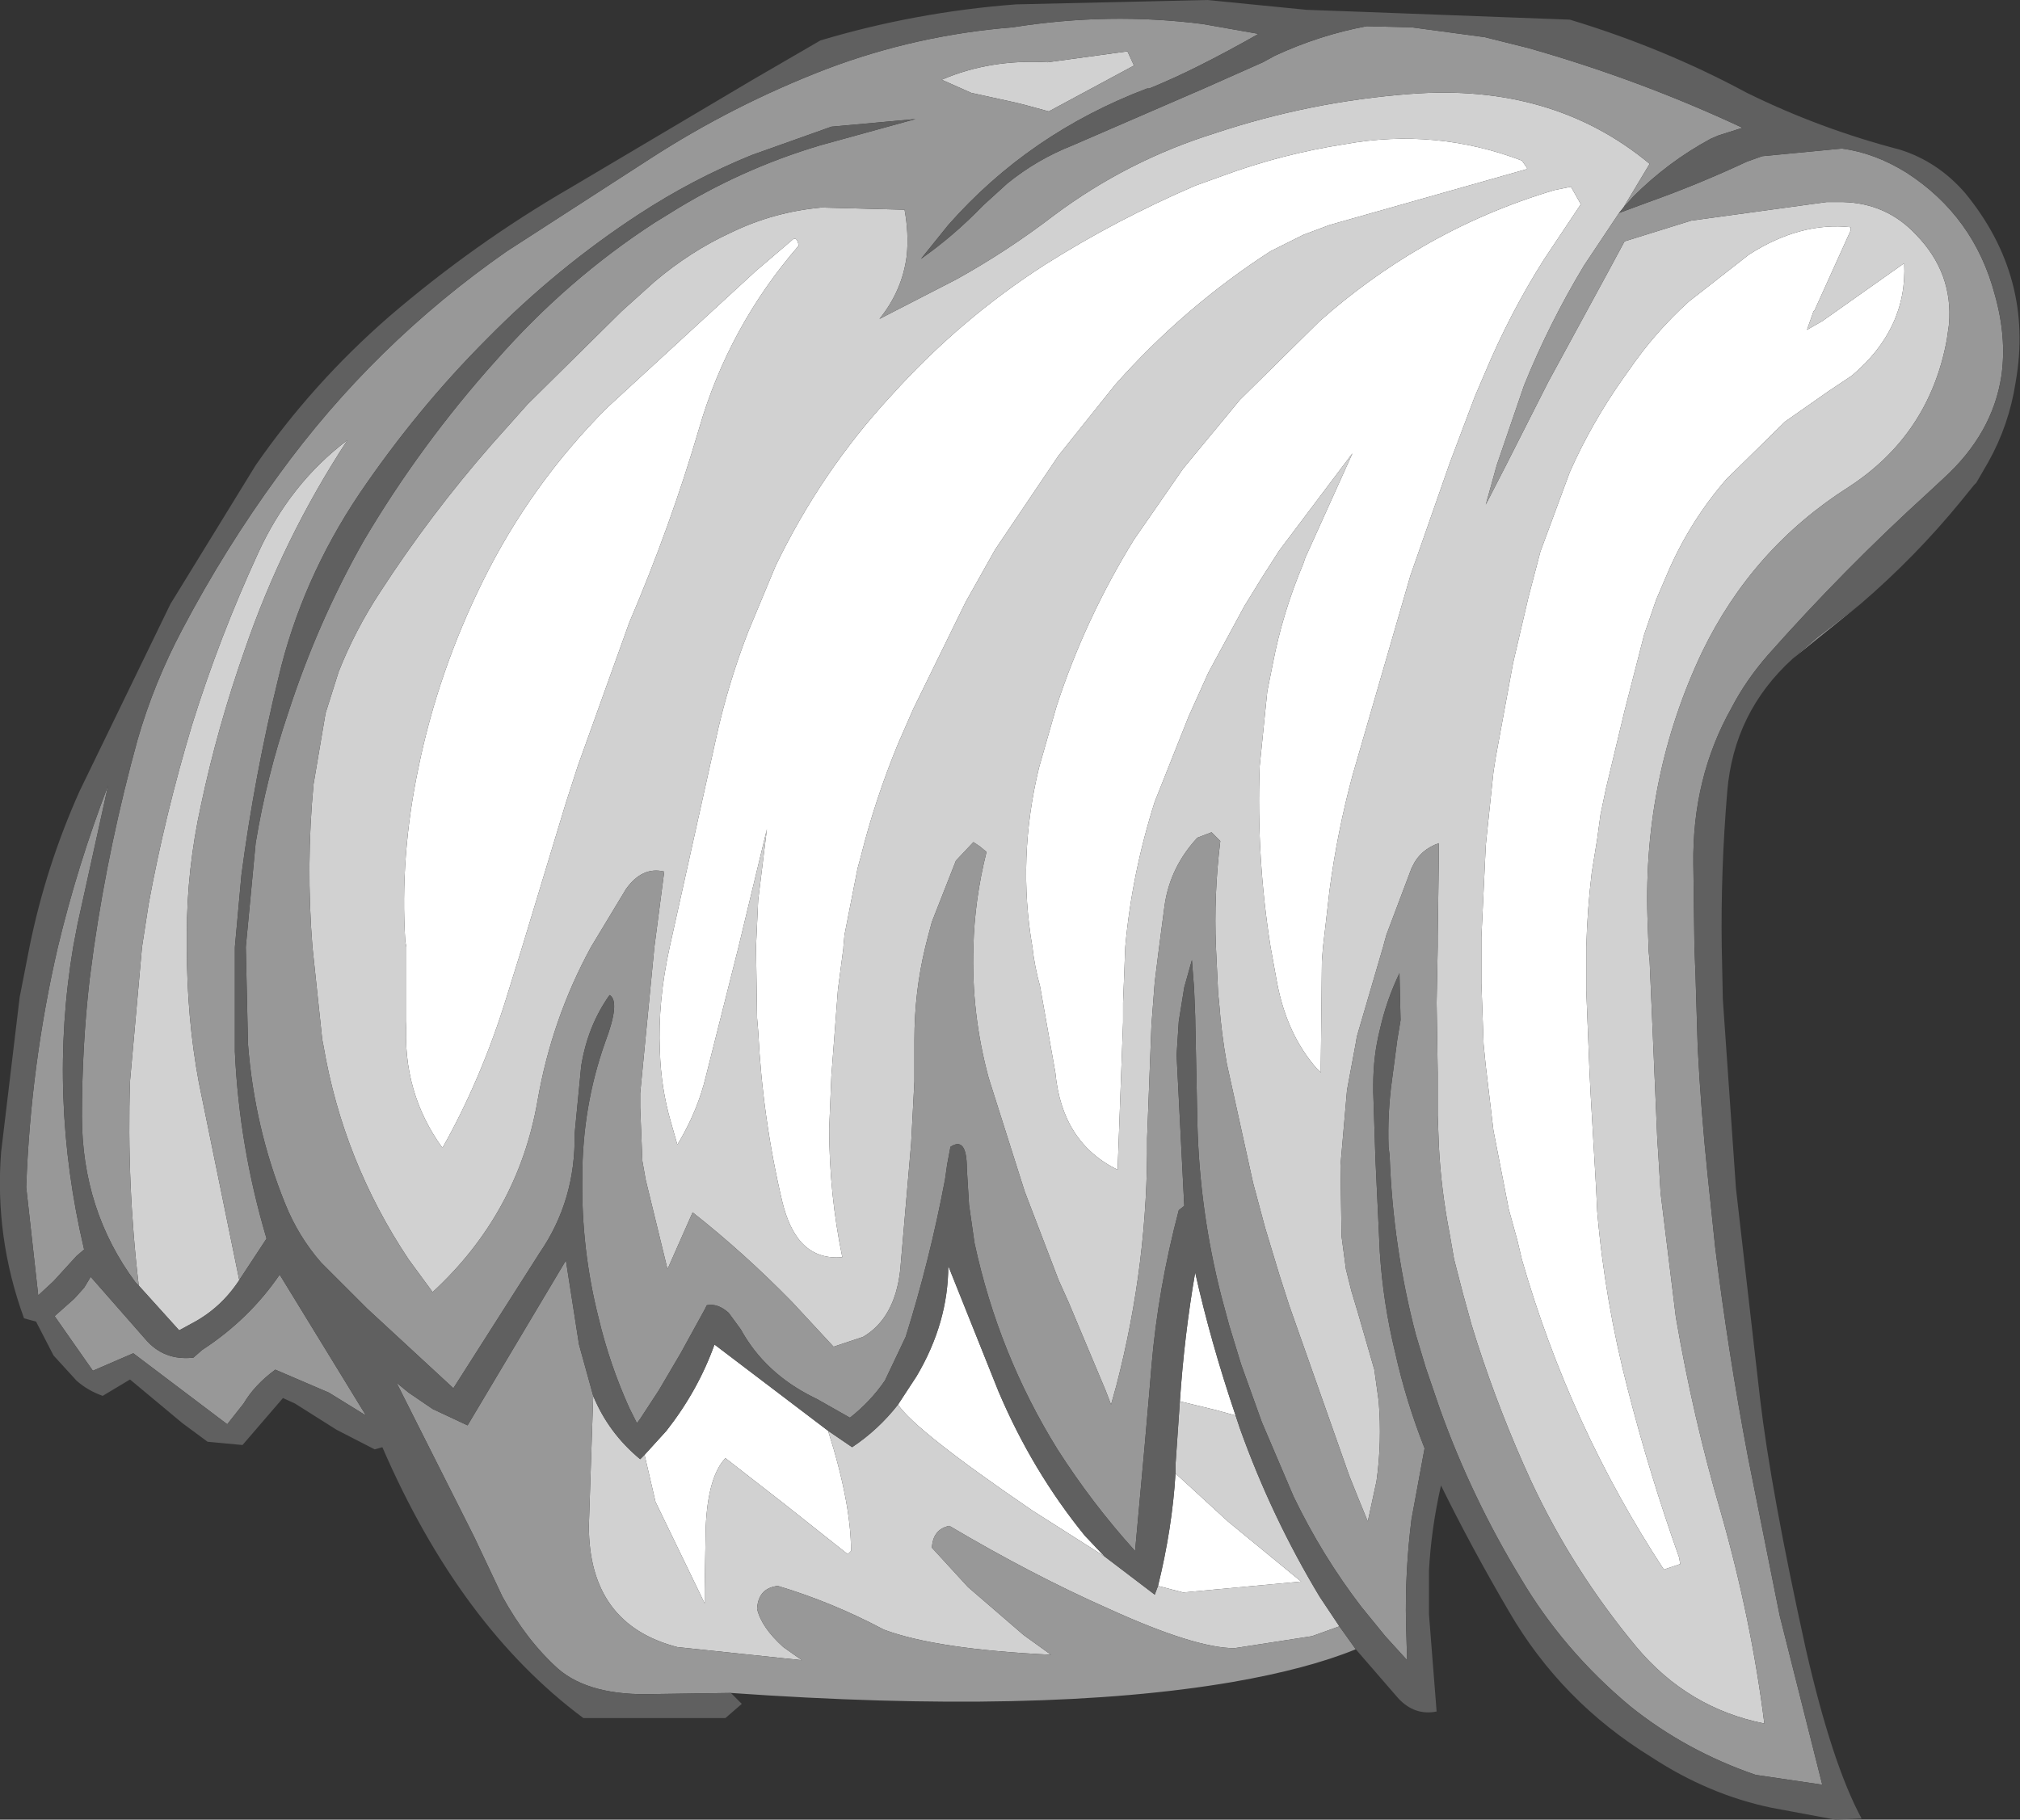 <?xml version="1.0" encoding="UTF-8" standalone="no"?>
<svg xmlns:ffdec="https://www.free-decompiler.com/flash" xmlns:xlink="http://www.w3.org/1999/xlink" ffdec:objectType="shape" height="83.3px" width="92.45px" xmlns="http://www.w3.org/2000/svg">
  <rect width="100%" height="100%" fill="#333333" stroke="none"/>
  <g transform="matrix(1.0, 0.0, 0.0, 1.0, 46.95, 49.5)">
    <path d="M37.75 -38.95 L36.1 -35.3 36.05 -35.25 35.75 -34.4 36.45 -34.8 40.2 -37.45 Q40.35 -34.45 37.8 -32.3 L36.75 -31.6 34.75 -30.2 32.05 -27.55 Q30.45 -25.7 29.45 -23.45 L28.85 -22.05 28.3 -20.45 27.4 -16.95 26.55 -13.4 26.3 -12.2 26.15 -11.1 25.9 -9.55 Q25.7 -7.9 25.65 -6.15 L25.65 -4.25 25.65 -4.15 25.8 -0.4 25.85 0.6 26.1 4.9 26.15 5.95 Q26.5 10.05 27.55 14.1 28.55 18.0 29.9 21.8 L29.95 22.1 29.2 22.35 Q24.9 15.8 22.7 8.15 L22.5 7.3 22.1 5.85 21.4 2.25 21.05 -0.7 20.95 -1.7 20.85 -4.5 20.85 -6.15 20.85 -6.6 21.05 -10.8 21.1 -11.3 21.4 -14.15 21.5 -14.8 22.3 -19.15 23.0 -22.15 23.55 -24.25 24.9 -27.9 Q25.9 -30.15 27.35 -32.2 L27.6 -32.55 Q28.8 -34.3 30.35 -35.7 L33.1 -37.85 Q35.45 -39.35 37.75 -39.1 L37.75 -38.95 M-17.45 17.1 L-16.45 16.0 Q-15.0 14.15 -14.25 12.05 L-9.05 16.0 Q-8.0 19.3 -8.0 21.5 L-8.15 21.65 -11.05 19.35 -13.75 17.25 Q-14.55 18.1 -14.65 20.4 L-14.7 23.25 -14.7 23.9 -16.95 19.25 -17.45 17.1 M-5.85 14.8 L-5.0 13.5 Q-3.55 11.05 -3.55 8.45 L-1.25 14.2 Q0.3 17.85 2.7 20.8 L3.6 21.75 0.3 19.65 Q-5.05 16.0 -5.85 14.8 M6.05 23.1 Q6.7 20.45 6.85 17.95 L9.25 20.15 12.6 22.9 7.2 23.4 6.05 23.1 M7.05 14.65 Q7.25 11.65 7.75 8.75 8.45 11.9 9.6 15.3 L8.7 15.05 7.05 14.65 M25.4 -40.15 L23.7 -37.6 Q22.15 -35.15 21.0 -32.4 L20.55 -31.35 19.4 -28.3 17.6 -23.15 14.95 -14.0 Q14.25 -11.4 13.9 -8.75 L13.7 -7.0 13.6 -6.15 13.55 -5.5 13.5 -0.75 13.5 -0.4 13.3 -0.6 Q11.95 -2.15 11.5 -4.5 L11.2 -6.15 Q10.55 -10.25 10.7 -14.4 L11.05 -17.85 11.3 -19.1 Q11.75 -21.45 12.7 -23.7 L12.8 -24.0 12.85 -24.1 14.95 -28.75 11.6 -24.3 10.8 -23.05 10.0 -21.75 8.35 -18.7 7.45 -16.7 5.9 -12.8 Q4.85 -9.5 4.55 -6.15 L4.5 -4.85 4.45 -3.6 4.45 -2.7 4.2 4.05 Q1.65 2.8 1.35 -0.4 L0.65 -4.35 Q0.4 -5.25 0.3 -6.15 -0.4 -10.2 0.6 -14.35 L0.7 -14.7 1.4 -17.15 Q2.7 -21.15 4.95 -24.8 L7.2 -28.05 9.8 -31.2 13.45 -34.8 Q15.65 -36.75 18.15 -38.2 21.0 -39.85 24.2 -40.8 L24.95 -40.95 25.4 -40.15 M22.95 -41.8 L22.9 -41.75 13.9 -39.2 12.7 -38.75 11.2 -38.0 Q7.25 -35.45 4.1 -31.9 L1.5 -28.65 -1.4 -24.35 -2.75 -21.95 -5.15 -17.05 -5.85 -15.45 Q-6.9 -12.9 -7.55 -10.3 L-7.7 -9.75 -8.3 -6.7 -8.35 -6.15 -8.35 -6.1 -8.6 -4.2 -8.9 -0.25 -9.0 2.15 Q-9.0 5.15 -8.4 8.05 -9.5 8.15 -10.2 7.45 L-10.25 7.4 Q-10.85 6.75 -11.15 5.5 -12.05 1.7 -12.25 -2.3 L-12.3 -2.9 -12.35 -6.15 -12.25 -8.3 -11.85 -11.55 -12.85 -7.4 -13.15 -6.15 -14.65 -0.2 Q-15.0 1.25 -15.8 2.65 L-15.95 2.9 -16.25 1.85 Q-16.7 0.3 -16.75 -1.4 -16.85 -3.65 -16.3 -6.15 L-14.2 -15.6 Q-13.65 -18.15 -12.7 -20.6 L-11.45 -23.6 Q-9.35 -27.95 -6.15 -31.4 -3.0 -34.9 0.9 -37.4 4.15 -39.45 7.75 -41.0 L9.0 -41.45 Q11.7 -42.45 14.6 -42.9 18.75 -43.65 22.7 -42.15 L22.95 -41.8 M-10.4 -38.25 Q-13.6 -34.55 -14.95 -29.9 -16.25 -25.45 -18.15 -21.0 L-20.5 -14.45 -21.05 -12.75 -23.05 -6.15 -23.75 -3.9 Q-24.9 -0.15 -26.7 3.05 -28.55 0.5 -28.35 -2.75 L-28.35 -6.15 -28.4 -6.4 Q-28.65 -10.3 -27.8 -14.35 -26.9 -18.75 -24.85 -22.9 -22.65 -27.35 -19.15 -30.85 L-12.35 -37.1 -10.65 -38.55 Q-10.45 -38.65 -10.4 -38.25" fill="#ffffff" fill-rule="evenodd" stroke="none"/>
    <path d="M-40.6 9.35 Q-41.15 4.7 -41.0 0.0 L-40.45 -6.15 -40.15 -8.1 Q-39.4 -12.2 -38.15 -16.35 -36.9 -20.35 -35.15 -24.15 -33.7 -27.35 -31.05 -29.35 -34.0 -24.85 -35.75 -19.75 -37.0 -16.2 -37.75 -12.65 -38.4 -9.7 -38.4 -6.75 L-38.4 -6.15 Q-38.4 -2.9 -37.85 0.05 L-36.0 9.1 Q-36.85 10.4 -38.2 11.1 L-38.75 11.4 -40.6 9.35 M27.15 -39.75 L25.55 -37.35 Q23.95 -34.7 22.8 -31.85 L21.55 -28.2 21.05 -26.4 21.95 -28.15 23.9 -32.0 26.7 -37.15 27.4 -38.45 30.45 -39.4 36.65 -40.25 37.4 -40.25 Q39.4 -40.2 40.75 -38.75 42.45 -37.0 42.25 -34.65 L42.15 -33.95 Q41.35 -29.6 37.65 -27.2 33.25 -24.4 30.95 -19.65 28.25 -13.95 28.45 -7.5 L28.5 -6.15 28.5 -6.0 28.55 -5.5 28.75 -0.85 28.9 2.65 28.95 3.4 29.05 5.1 29.75 10.8 Q30.55 15.45 31.8 19.7 33.2 24.6 33.8 29.4 30.3 28.7 27.95 25.9 25.0 22.35 23.1 18.25 21.7 15.2 20.65 11.95 L20.4 11.15 20.0 9.7 19.6 8.15 19.4 7.0 Q19.0 4.95 18.9 2.9 L18.85 1.55 18.85 -0.4 18.8 -3.6 18.85 -6.15 18.85 -6.65 18.9 -10.2 18.9 -10.9 Q18.05 -10.6 17.7 -9.85 L17.65 -9.75 16.5 -6.7 16.35 -6.15 15.15 -2.05 15.1 -1.75 14.7 0.4 14.4 3.85 14.45 7.1 14.65 8.6 14.9 9.6 15.2 10.6 15.95 13.2 16.15 14.65 Q16.3 16.5 16.05 18.3 L15.65 20.15 15.2 19.05 14.8 18.05 12.05 10.25 11.6 8.85 10.95 6.7 10.4 4.65 9.2 -0.8 Q8.95 -2.2 8.85 -3.55 L8.8 -4.05 8.7 -6.15 Q8.6 -8.55 8.9 -11.0 L8.5 -11.4 7.85 -11.15 Q6.6 -9.8 6.35 -8.05 L6.1 -6.15 5.9 -4.55 5.75 -2.6 5.55 2.6 Q5.6 8.3 4.15 13.9 L3.9 14.8 3.65 14.15 1.95 10.1 1.5 9.1 -0.05 5.05 -1.7 -0.15 Q-2.5 -3.1 -2.4 -6.15 -2.35 -8.3 -1.8 -10.5 L-2.1 -10.75 -2.4 -10.95 -3.2 -10.1 -4.3 -7.3 -4.5 -6.55 -4.6 -6.15 Q-5.1 -4.1 -5.1 -1.9 L-5.1 0.0 -5.25 2.85 -5.75 8.65 Q-6.0 10.85 -7.45 11.7 L-8.8 12.15 -10.7 10.1 Q-12.9 7.85 -15.25 6.0 L-16.4 8.6 -17.4 4.5 -17.55 3.65 -17.65 1.2 -17.65 0.55 -17.0 -6.15 -16.55 -9.6 Q-17.55 -9.85 -18.3 -8.8 L-19.9 -6.15 Q-21.7 -2.85 -22.35 0.9 -23.25 6.05 -27.15 9.65 L-28.25 8.15 Q-31.25 3.65 -32.15 -1.65 L-32.2 -1.9 -32.65 -6.15 Q-32.95 -9.9 -32.6 -13.6 L-32.05 -16.85 -31.45 -18.75 Q-30.7 -20.65 -29.55 -22.4 -27.25 -25.95 -24.45 -29.15 L-22.8 -31.0 -18.5 -35.25 -17.0 -36.6 Q-15.35 -38.0 -13.5 -38.85 -11.55 -39.8 -9.35 -40.0 L-5.55 -39.9 Q-5.35 -38.8 -5.45 -37.8 -5.65 -36.2 -6.7 -34.9 L-3.2 -36.7 Q-0.85 -38.0 1.3 -39.65 4.65 -42.15 8.65 -43.4 13.0 -44.85 17.6 -45.2 24.1 -45.7 28.55 -42.0 L27.35 -40.0 27.15 -39.75 M37.75 -38.95 L37.75 -39.1 Q35.45 -39.35 33.1 -37.85 L30.35 -35.7 Q28.8 -34.3 27.6 -32.55 L27.35 -32.2 Q25.9 -30.15 24.9 -27.9 L23.55 -24.25 23.0 -22.15 22.3 -19.15 21.5 -14.8 21.4 -14.15 21.1 -11.3 21.05 -10.8 20.85 -6.6 20.85 -6.15 20.85 -4.5 20.95 -1.7 21.05 -0.7 21.4 2.25 22.1 5.85 22.5 7.3 22.7 8.15 Q24.9 15.8 29.2 22.35 L29.95 22.1 29.9 21.8 Q28.55 18.0 27.55 14.1 26.5 10.05 26.15 5.95 L26.1 4.9 25.85 0.6 25.8 -0.4 25.65 -4.15 25.65 -4.25 25.65 -6.15 Q25.7 -7.9 25.9 -9.55 L26.15 -11.1 26.3 -12.2 26.55 -13.4 27.4 -16.95 28.3 -20.45 28.85 -22.05 29.45 -23.45 Q30.45 -25.7 32.05 -27.55 L34.75 -30.2 36.75 -31.6 37.8 -32.3 Q40.35 -34.45 40.2 -37.45 L36.45 -34.8 35.75 -34.4 36.05 -35.25 36.1 -35.3 37.75 -38.95 M-19.8 14.4 Q-19.1 16.1 -17.65 17.3 L-17.45 17.1 -16.95 19.25 -14.7 23.9 -14.7 23.25 -14.65 20.4 Q-14.55 18.1 -13.75 17.25 L-11.05 19.35 -8.15 21.65 -8.0 21.5 Q-8.0 19.3 -9.05 16.0 L-7.95 16.75 Q-6.75 15.95 -5.85 14.8 -5.05 16.0 0.3 19.65 L3.6 21.75 5.9 23.5 6.05 23.1 7.2 23.4 12.6 22.9 9.25 20.15 6.85 17.95 6.85 17.55 7.05 14.65 8.7 15.05 9.6 15.3 9.8 15.9 Q11.25 19.95 13.45 23.6 L14.35 24.95 13.1 25.4 9.55 25.95 Q7.75 25.95 3.8 24.15 0.3 22.6 -3.5 20.35 -4.25 20.5 -4.3 21.35 L-2.65 23.15 -0.1 25.35 1.15 26.25 Q-4.1 26.0 -6.5 25.1 -8.85 23.85 -11.35 23.1 -12.25 23.2 -12.3 24.15 -12.1 25.0 -11.1 25.9 L-10.25 26.5 -15.95 25.9 Q-20.0 24.85 -20.0 20.35 L-19.8 14.4 M22.95 -41.8 L22.7 -42.15 Q18.75 -43.65 14.6 -42.9 11.7 -42.45 9.0 -41.45 L7.75 -41.0 Q4.15 -39.45 0.9 -37.4 -3.0 -34.9 -6.15 -31.4 -9.35 -27.95 -11.45 -23.6 L-12.7 -20.6 Q-13.65 -18.15 -14.2 -15.6 L-16.3 -6.15 Q-16.85 -3.65 -16.75 -1.4 -16.7 0.3 -16.25 1.85 L-15.95 2.9 -15.8 2.65 Q-15.0 1.25 -14.65 -0.2 L-13.15 -6.15 -12.85 -7.4 -11.85 -11.55 -12.25 -8.3 -12.35 -6.15 -12.3 -2.9 -12.25 -2.3 Q-12.05 1.7 -11.15 5.5 -10.85 6.75 -10.25 7.4 L-10.2 7.45 Q-9.5 8.15 -8.4 8.05 -9.0 5.15 -9.0 2.15 L-8.9 -0.25 -8.6 -4.2 -8.35 -6.1 -8.35 -6.15 -8.3 -6.7 -7.7 -9.75 -7.55 -10.3 Q-6.9 -12.9 -5.85 -15.45 L-5.15 -17.05 -2.75 -21.95 -1.4 -24.35 1.5 -28.65 4.1 -31.9 Q7.25 -35.45 11.2 -38.0 L12.7 -38.75 13.9 -39.2 22.9 -41.75 22.95 -41.8 M25.4 -40.15 L24.95 -40.95 24.2 -40.8 Q21.0 -39.85 18.15 -38.2 15.65 -36.75 13.45 -34.8 L9.8 -31.2 7.2 -28.05 4.95 -24.8 Q2.7 -21.15 1.4 -17.15 L0.7 -14.7 0.6 -14.35 Q-0.4 -10.2 0.3 -6.15 0.4 -5.25 0.65 -4.35 L1.35 -0.4 Q1.65 2.8 4.2 4.05 L4.45 -2.7 4.45 -3.6 4.5 -4.85 4.55 -6.15 Q4.85 -9.5 5.9 -12.8 L7.45 -16.7 8.35 -18.7 10.0 -21.75 10.8 -23.05 11.6 -24.3 14.95 -28.75 12.85 -24.1 12.8 -24.0 12.7 -23.7 Q11.75 -21.45 11.3 -19.1 L11.05 -17.85 10.7 -14.4 Q10.55 -10.25 11.2 -6.15 L11.5 -4.5 Q11.95 -2.15 13.3 -0.6 L13.5 -0.4 13.5 -0.75 13.55 -5.5 13.6 -6.15 13.7 -7.0 13.9 -8.75 Q14.25 -11.4 14.95 -14.0 L17.6 -23.15 19.4 -28.3 20.55 -31.35 21.0 -32.4 Q22.15 -35.15 23.7 -37.6 L25.4 -40.15 M4.95 -46.5 L1.05 -44.4 -0.05 -44.7 -0.45 -44.8 -2.5 -45.25 -3.85 -45.85 Q-1.65 -46.8 1.0 -46.65 L4.65 -47.15 4.95 -46.5 M-10.4 -38.25 Q-10.45 -38.65 -10.65 -38.55 L-12.35 -37.1 -19.15 -30.85 Q-22.65 -27.35 -24.85 -22.9 -26.9 -18.75 -27.8 -14.35 -28.65 -10.3 -28.4 -6.4 L-28.35 -6.15 -28.35 -2.75 Q-28.55 0.5 -26.7 3.05 -24.9 -0.15 -23.75 -3.9 L-23.05 -6.15 -21.05 -12.75 -20.5 -14.45 -18.15 -21.0 Q-16.25 -25.45 -14.95 -29.9 -13.6 -34.55 -10.4 -38.25" fill="#d1d1d1" fill-rule="evenodd" stroke="none"/>
    <path d="M-40.6 9.35 L-40.75 9.2 Q-43.2 5.9 -43.2 1.6 -43.2 -1.6 -42.85 -4.65 L-42.65 -6.15 Q-41.95 -10.95 -40.65 -15.65 -39.9 -18.25 -38.6 -20.7 -36.65 -24.4 -34.2 -27.75 -29.85 -33.75 -23.75 -38.0 L-17.25 -42.2 Q-13.4 -44.7 -9.1 -46.35 -5.0 -47.9 -0.6 -48.25 3.8 -48.95 8.1 -48.4 L10.65 -47.95 Q9.25 -47.15 7.85 -46.45 6.75 -45.9 5.65 -45.45 L5.55 -45.45 Q0.15 -43.4 -3.55 -39.2 L-4.8 -37.65 Q-3.3 -38.7 -1.95 -40.1 L-0.85 -41.1 Q0.5 -42.2 2.15 -42.85 L8.15 -45.45 10.85 -46.65 11.4 -46.95 Q13.45 -47.9 15.6 -48.3 L17.65 -48.25 21.0 -47.8 23.0 -47.3 Q28.1 -45.85 32.8 -43.65 L31.7 -43.3 31.35 -43.15 Q29.4 -42.1 27.8 -40.5 L27.35 -40.0 28.55 -42.0 Q24.1 -45.7 17.6 -45.2 13.0 -44.85 8.65 -43.4 4.65 -42.15 1.3 -39.65 -0.85 -38.0 -3.2 -36.7 L-6.7 -34.9 Q-5.65 -36.2 -5.45 -37.8 -5.35 -38.8 -5.55 -39.9 L-9.35 -40.0 Q-11.55 -39.8 -13.5 -38.85 -15.35 -38.0 -17.0 -36.6 L-18.5 -35.25 -22.8 -31.0 -24.45 -29.15 Q-27.25 -25.95 -29.55 -22.4 -30.7 -20.65 -31.45 -18.75 L-32.05 -16.85 -32.6 -13.6 Q-32.95 -9.9 -32.65 -6.15 L-32.2 -1.9 -32.15 -1.65 Q-31.25 3.65 -28.25 8.15 L-27.15 9.65 Q-23.25 6.05 -22.35 0.9 -21.7 -2.85 -19.9 -6.15 L-18.3 -8.8 Q-17.55 -9.85 -16.55 -9.6 L-17.0 -6.15 -17.65 0.55 -17.65 1.2 -17.55 3.65 -17.4 4.5 -16.4 8.6 -15.25 6.0 Q-12.9 7.85 -10.7 10.1 L-8.8 12.15 -7.45 11.7 Q-6.0 10.85 -5.75 8.65 L-5.25 2.85 -5.1 0.0 -5.1 -1.9 Q-5.1 -4.1 -4.6 -6.15 L-4.5 -6.55 -4.3 -7.3 -3.2 -10.1 -2.4 -10.95 -2.1 -10.75 -1.8 -10.5 Q-2.35 -8.3 -2.4 -6.15 -2.5 -3.1 -1.7 -0.15 L-0.05 5.05 1.5 9.1 1.95 10.1 3.65 14.15 3.9 14.8 4.15 13.9 Q5.6 8.3 5.55 2.6 L5.75 -2.6 5.9 -4.55 6.1 -6.15 6.35 -8.05 Q6.6 -9.8 7.85 -11.15 L8.5 -11.4 8.9 -11.0 Q8.6 -8.55 8.7 -6.15 L8.8 -4.05 8.85 -3.55 Q8.95 -2.2 9.2 -0.8 L10.4 4.65 10.95 6.7 11.6 8.85 12.05 10.25 14.8 18.05 15.2 19.05 15.65 20.15 16.05 18.3 Q16.3 16.5 16.15 14.65 L15.95 13.2 15.2 10.6 14.9 9.6 14.65 8.6 14.45 7.1 14.4 3.85 14.7 0.4 15.1 -1.75 15.15 -2.05 16.35 -6.15 16.5 -6.7 17.65 -9.75 17.7 -9.85 Q18.05 -10.6 18.9 -10.9 L18.9 -10.2 18.85 -6.65 18.85 -6.15 18.8 -3.6 18.85 -0.4 18.85 1.55 18.9 2.9 Q19.0 4.95 19.4 7.0 L19.6 8.15 20.0 9.7 20.4 11.15 20.65 11.95 Q21.7 15.2 23.1 18.25 25.0 22.35 27.95 25.9 30.3 28.7 33.8 29.4 33.2 24.6 31.8 19.7 30.55 15.45 29.75 10.8 L29.05 5.1 28.95 3.4 28.9 2.65 28.75 -0.85 28.55 -5.5 28.5 -6.0 28.5 -6.15 28.45 -7.5 Q28.25 -13.95 30.95 -19.65 33.25 -24.4 37.65 -27.2 41.35 -29.6 42.15 -33.95 L42.25 -34.65 Q42.45 -37.0 40.75 -38.75 39.4 -40.2 37.4 -40.25 L36.65 -40.25 30.45 -39.4 27.4 -38.45 26.7 -37.15 23.9 -32.0 21.95 -28.15 21.05 -26.4 21.55 -28.2 22.8 -31.85 Q23.95 -34.7 25.55 -37.35 L27.15 -39.75 28.5 -40.25 Q30.75 -41.05 33.0 -42.1 L33.7 -42.35 37.35 -42.7 Q38.85 -42.5 40.3 -41.6 43.4 -39.6 44.35 -36.0 44.9 -34.05 44.65 -32.3 44.25 -29.65 42.0 -27.6 L41.3 -26.95 Q37.45 -23.45 33.95 -19.5 32.95 -18.35 32.3 -17.1 30.5 -13.9 30.55 -9.95 L30.6 -6.15 30.65 -4.85 30.75 -1.55 Q30.9 1.35 31.2 4.25 L31.55 7.6 Q32.15 12.45 33.05 17.2 L34.5 24.45 36.45 32.2 33.4 31.75 Q30.2 30.65 27.65 28.6 24.6 26.05 22.65 22.75 20.4 19.05 18.95 15.0 L18.3 13.1 17.85 11.6 Q16.8 7.6 16.65 3.4 L16.6 3.0 Q16.55 1.45 16.75 0.0 L17.0 -1.9 17.15 -2.8 17.1 -4.95 Q16.5 -3.7 16.2 -2.35 15.9 -1.15 15.9 0.15 L15.9 0.5 16.0 3.55 16.2 7.8 Q16.35 10.15 16.9 12.4 17.4 14.65 18.25 16.8 L17.65 20.05 Q17.35 22.45 17.4 24.8 L17.45 26.5 16.45 25.4 15.35 24.05 Q13.55 21.7 12.25 19.0 L10.8 15.6 9.85 12.95 9.3 11.15 8.95 9.85 Q7.95 5.95 7.85 1.9 L7.75 -3.0 7.7 -4.25 7.6 -5.55 7.25 -4.3 7.0 -2.75 6.9 -1.2 7.25 5.7 7.0 5.9 Q6.05 9.5 5.75 13.05 L5.65 14.25 5.45 16.55 5.0 21.5 Q3.05 19.35 1.45 16.85 -1.25 12.5 -2.35 7.4 L-2.6 5.65 -2.7 4.0 Q-2.7 2.5 -3.45 3.0 L-3.6 3.8 -3.7 4.5 Q-4.4 8.2 -5.5 11.7 L-6.45 13.7 Q-7.1 14.65 -8.05 15.4 L-9.55 14.55 -9.75 14.45 Q-11.95 13.35 -13.05 11.35 L-13.6 10.6 Q-14.1 10.15 -14.6 10.25 L-14.7 10.45 -15.8 12.45 -16.8 14.15 -17.65 15.45 -17.8 15.65 -18.15 14.95 Q-19.05 12.95 -19.55 10.85 -20.35 7.7 -20.3 4.4 -20.3 1.15 -19.25 -1.8 -18.55 -3.65 -19.05 -3.95 -20.05 -2.55 -20.35 -0.7 L-20.65 2.4 Q-20.6 5.45 -22.25 7.85 L-26.2 14.05 -30.15 10.4 -31.9 8.65 -32.25 8.3 Q-33.3 7.1 -33.9 5.6 -35.3 2.15 -35.6 -1.7 L-35.7 -6.15 -35.25 -10.9 Q-34.75 -13.95 -33.75 -16.9 -32.4 -21.05 -30.3 -24.75 -27.7 -29.15 -24.25 -33.0 -21.0 -36.7 -17.0 -39.3 L-16.35 -39.7 Q-13.1 -41.75 -9.4 -42.85 L-5.05 -44.05 -8.9 -43.7 -12.55 -42.4 Q-15.25 -41.3 -17.7 -39.7 -21.45 -37.25 -24.65 -34.0 -27.85 -30.8 -30.5 -26.9 -33.15 -22.95 -34.2 -18.5 -35.3 -14.0 -35.9 -9.45 L-36.2 -6.15 -36.2 -1.35 Q-36.0 3.0 -34.75 7.2 L-36.0 9.1 -37.85 0.05 Q-38.4 -2.9 -38.4 -6.15 L-38.4 -6.75 Q-38.4 -9.7 -37.75 -12.65 -37.0 -16.2 -35.75 -19.75 -34.0 -24.85 -31.05 -29.35 -33.7 -27.35 -35.15 -24.15 -36.9 -20.35 -38.15 -16.35 -39.4 -12.2 -40.15 -8.1 L-40.45 -6.15 -41.0 0.0 Q-41.15 4.7 -40.6 9.35 M-13.5 28.0 L-17.0 28.05 Q-19.95 28.15 -21.4 26.9 -22.85 25.6 -23.95 23.6 L-25.25 20.85 -28.8 13.8 -28.25 14.25 -27.15 15.0 -25.55 15.75 -21.05 8.2 -20.45 12.05 -19.8 14.4 -20.0 20.35 Q-20.0 24.85 -15.95 25.9 L-10.25 26.5 -11.1 25.9 Q-12.1 25.0 -12.3 24.15 -12.25 23.2 -11.35 23.1 -8.85 23.85 -6.5 25.1 -4.1 26.0 1.15 26.25 L-0.1 25.35 -2.65 23.15 -4.3 21.35 Q-4.25 20.5 -3.5 20.35 0.3 22.6 3.8 24.15 7.75 25.95 9.55 25.95 L13.1 25.4 14.35 24.95 15.1 26.0 Q12.9 26.9 9.45 27.5 0.7 29.0 -13.5 28.0 M35.1 -19.35 L36.2 -20.3 38.2 -21.85 35.1 -19.35 M4.95 -46.5 L4.65 -47.15 1.0 -46.65 Q-1.65 -46.8 -3.85 -45.85 L-2.5 -45.25 -0.45 -44.8 -0.05 -44.7 1.05 -44.4 4.95 -46.5 M-45.75 4.85 Q-45.55 -0.75 -44.3 -6.15 -43.4 -9.9 -42.0 -13.55 L-43.4 -7.2 -43.6 -6.15 Q-44.75 0.7 -43.1 7.7 L-43.45 8.0 -44.5 9.15 -45.2 9.8 -45.75 4.85 M-34.15 8.85 L-30.2 15.3 -31.9 14.25 -34.35 13.2 Q-35.3 13.9 -35.8 14.75 L-36.55 15.7 -40.85 12.45 -42.7 13.25 -44.45 10.75 -43.55 9.95 -43.1 9.45 -42.8 8.95 -40.3 11.8 Q-39.45 12.8 -38.1 12.65 L-37.7 12.3 Q-35.55 10.9 -34.15 8.85" fill="#989898" fill-rule="evenodd" stroke="none"/>
    <path d="M27.35 -40.0 L27.8 -40.5 Q29.4 -42.1 31.35 -43.15 L31.7 -43.3 32.8 -43.65 Q28.1 -45.85 23.0 -47.3 L21.0 -47.8 17.65 -48.25 15.6 -48.3 Q13.45 -47.9 11.4 -46.95 L10.85 -46.65 8.15 -45.45 2.15 -42.85 Q0.5 -42.2 -0.85 -41.1 L-1.95 -40.1 Q-3.3 -38.7 -4.8 -37.65 L-3.55 -39.2 Q0.15 -43.4 5.55 -45.45 L5.65 -45.45 Q6.75 -45.9 7.85 -46.45 9.25 -47.15 10.65 -47.95 L8.1 -48.4 Q3.8 -48.95 -0.6 -48.25 -5.0 -47.9 -9.1 -46.35 -13.4 -44.7 -17.25 -42.2 L-23.75 -38.0 Q-29.85 -33.75 -34.2 -27.75 -36.65 -24.4 -38.6 -20.7 -39.9 -18.25 -40.65 -15.65 -41.95 -10.95 -42.65 -6.15 L-42.85 -4.65 Q-43.2 -1.6 -43.2 1.6 -43.2 5.9 -40.75 9.2 L-40.6 9.35 -38.75 11.4 -38.2 11.1 Q-36.85 10.4 -36.0 9.1 L-34.75 7.2 Q-36.0 3.0 -36.2 -1.35 L-36.2 -6.15 -35.9 -9.45 Q-35.3 -14.0 -34.2 -18.5 -33.15 -22.95 -30.5 -26.9 -27.85 -30.8 -24.65 -34.0 -21.45 -37.25 -17.7 -39.7 -15.25 -41.3 -12.55 -42.4 L-8.9 -43.7 -5.05 -44.05 -9.4 -42.85 Q-13.1 -41.75 -16.35 -39.7 L-17.0 -39.3 Q-21.0 -36.7 -24.25 -33.0 -27.7 -29.15 -30.3 -24.75 -32.4 -21.05 -33.75 -16.9 -34.75 -13.95 -35.25 -10.9 L-35.7 -6.15 -35.6 -1.7 Q-35.3 2.15 -33.9 5.6 -33.3 7.1 -32.25 8.3 L-31.9 8.65 -30.15 10.4 -26.2 14.05 -22.25 7.85 Q-20.6 5.45 -20.65 2.4 L-20.35 -0.7 Q-20.05 -2.55 -19.05 -3.95 -18.55 -3.65 -19.25 -1.8 -20.3 1.15 -20.3 4.4 -20.35 7.7 -19.55 10.85 -19.05 12.95 -18.15 14.95 L-17.8 15.65 -17.65 15.45 -16.8 14.15 -15.8 12.45 -14.7 10.45 -14.6 10.25 Q-14.1 10.15 -13.6 10.6 L-13.05 11.35 Q-11.95 13.35 -9.75 14.45 L-9.55 14.55 -8.05 15.4 Q-7.1 14.65 -6.45 13.7 L-5.5 11.7 Q-4.4 8.2 -3.7 4.5 L-3.6 3.8 -3.45 3.0 Q-2.7 2.5 -2.7 4.0 L-2.6 5.65 -2.35 7.4 Q-1.25 12.5 1.45 16.85 3.05 19.35 5.0 21.5 L5.45 16.55 5.65 14.25 5.75 13.05 Q6.05 9.5 7.0 5.9 L7.25 5.7 6.9 -1.2 7.0 -2.75 7.25 -4.3 7.6 -5.55 7.7 -4.25 7.75 -3.0 7.85 1.9 Q7.95 5.95 8.95 9.85 L9.3 11.15 9.85 12.95 10.8 15.6 12.25 19.0 Q13.55 21.7 15.35 24.05 L16.45 25.4 17.45 26.5 17.4 24.8 Q17.35 22.45 17.65 20.05 L18.25 16.8 Q17.4 14.65 16.9 12.4 16.35 10.15 16.2 7.8 L16.0 3.55 15.9 0.5 15.9 0.15 Q15.9 -1.15 16.2 -2.35 16.5 -3.7 17.1 -4.95 L17.15 -2.8 17.0 -1.9 16.75 0.0 Q16.55 1.45 16.6 3.0 L16.65 3.4 Q16.8 7.6 17.85 11.6 L18.3 13.1 18.95 15.0 Q20.4 19.05 22.65 22.75 24.6 26.05 27.65 28.6 30.2 30.65 33.4 31.75 L36.45 32.2 34.5 24.45 33.05 17.2 Q32.15 12.45 31.55 7.6 L31.2 4.25 Q30.9 1.35 30.75 -1.55 L30.65 -4.85 30.6 -6.15 30.55 -9.95 Q30.5 -13.9 32.3 -17.1 32.95 -18.35 33.95 -19.5 37.45 -23.45 41.3 -26.95 L42.0 -27.6 Q44.25 -29.65 44.65 -32.3 44.9 -34.05 44.35 -36.0 43.4 -39.6 40.3 -41.6 38.85 -42.5 37.35 -42.7 L33.7 -42.35 33.0 -42.1 Q30.75 -41.05 28.5 -40.25 L27.15 -39.75 27.35 -40.0 M-13.5 28.0 L-13.0 28.5 -13.75 29.15 -20.25 29.15 Q-25.9 24.95 -29.45 16.75 L-29.8 16.85 -31.55 15.95 -33.45 14.75 -34.0 14.5 -35.85 16.65 -37.45 16.5 -38.6 15.65 -41.0 13.65 -42.25 14.4 Q-42.95 14.15 -43.45 13.7 L-44.5 12.55 -45.3 11.0 -45.85 10.85 Q-47.2 7.15 -46.9 3.25 L-46.05 -3.85 -45.6 -6.15 Q-44.85 -9.85 -43.3 -13.3 L-39.15 -21.85 -35.25 -28.2 Q-32.65 -31.95 -29.15 -35.0 -25.25 -38.35 -20.85 -40.9 L-12.5 -45.85 -9.4 -47.65 Q-5.05 -48.95 -0.45 -49.3 L8.3 -49.5 12.85 -49.05 15.6 -48.95 24.9 -48.6 Q29.2 -47.3 33.0 -45.25 36.35 -43.6 40.0 -42.65 41.75 -42.1 43.0 -40.65 46.15 -36.8 45.3 -32.0 45.0 -30.05 44.05 -28.35 L43.5 -27.4 43.4 -27.3 42.75 -26.5 Q40.7 -24.0 38.2 -21.85 L36.2 -20.3 35.1 -19.35 Q32.4 -16.9 32.1 -13.25 31.8 -9.65 31.85 -6.15 L31.9 -3.75 32.5 4.9 33.6 14.5 Q34.1 18.75 35.7 26.0 36.9 31.25 38.25 33.75 L37.05 33.8 34.1 33.25 Q31.25 32.65 28.65 30.95 24.5 28.4 22.1 24.25 20.4 21.35 19.0 18.5 18.55 20.5 18.45 22.4 L18.45 23.35 18.45 24.4 18.8 28.85 Q17.8 29.05 17.05 28.25 L15.1 26.0 14.35 24.95 13.45 23.6 Q11.25 19.95 9.8 15.9 L9.6 15.3 Q8.45 11.9 7.75 8.75 7.25 11.65 7.05 14.65 L6.85 17.55 6.85 17.95 Q6.7 20.45 6.05 23.1 L5.9 23.5 3.6 21.75 2.7 20.8 Q0.3 17.85 -1.25 14.2 L-3.55 8.45 Q-3.55 11.05 -5.0 13.5 L-5.85 14.8 Q-6.75 15.95 -7.95 16.75 L-9.05 16.0 -14.25 12.05 Q-15.0 14.15 -16.45 16.0 L-17.45 17.1 -17.65 17.3 Q-19.1 16.1 -19.8 14.4 L-20.45 12.05 -21.05 8.2 -25.55 15.75 -27.15 15.0 -28.25 14.25 -28.8 13.8 -25.25 20.85 -23.95 23.6 Q-22.85 25.6 -21.4 26.9 -19.95 28.15 -17.0 28.05 L-13.5 28.0 M-45.75 4.85 L-45.2 9.8 -44.5 9.15 -43.45 8.0 -43.1 7.7 Q-44.75 0.7 -43.6 -6.15 L-43.4 -7.2 -42.0 -13.55 Q-43.4 -9.9 -44.3 -6.15 -45.55 -0.75 -45.75 4.85 M-34.15 8.85 Q-35.55 10.9 -37.7 12.3 L-38.1 12.65 Q-39.45 12.8 -40.3 11.8 L-42.8 8.95 -43.1 9.45 -43.55 9.95 -44.45 10.75 -42.7 13.25 -40.85 12.45 -36.55 15.7 -35.8 14.75 Q-35.3 13.9 -34.35 13.2 L-31.9 14.25 -30.2 15.3 -34.15 8.85" fill="#606060" fill-rule="evenodd" stroke="none"/>
  </g>
</svg>
